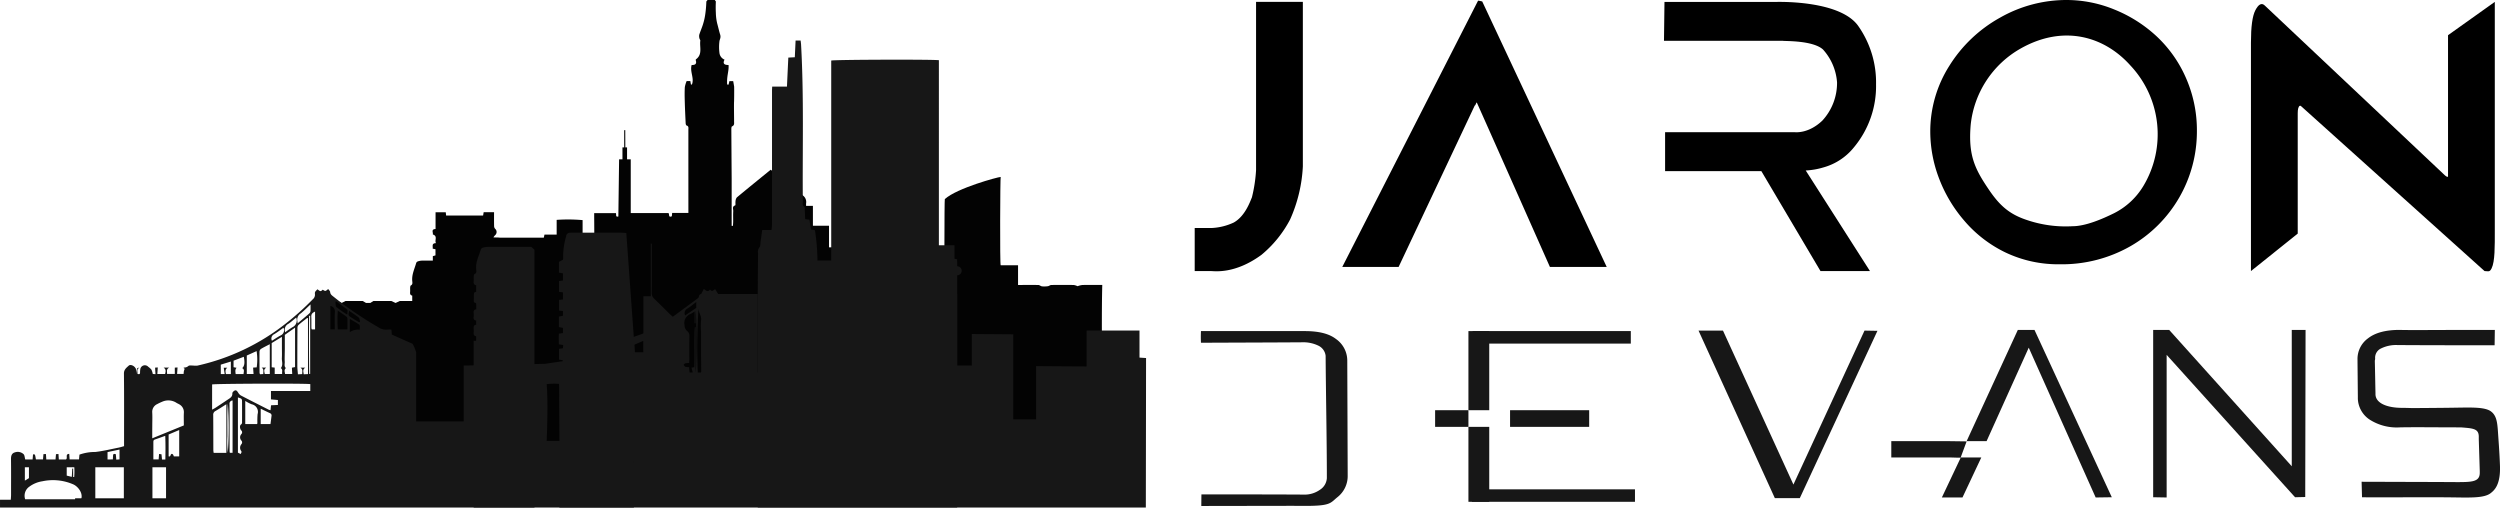 <svg xmlns="http://www.w3.org/2000/svg" width="553.859" height="112.438" viewBox="0 0 553.859 112.438">
  <g id="logo" transform="translate(-32.146 17.362)">
    <g id="Title" transform="translate(0.564 -27.844)">
      <g id="Jaron" transform="translate(296.261 10.623)">
        <path id="J" d="M309.857,10.935H320.22V47.372A32.583,32.583,0,0,1,317.4,59.134a25.484,25.484,0,0,1-6.351,7.841c-5.864,4.292-10.336,3.6-11.166,3.6h-3.623V61.025h3.875a12.968,12.968,0,0,0,4.762-1.2c2.575-1.419,3.687-4.788,4.036-5.573a32.807,32.807,0,0,0,.922-6.046V10.935Z" transform="translate(-296.261 -10.658)"/>
        <path id="A" d="M362.71,10.819l27.575,58.807H377.7S361.634,33.42,361.517,33.235s-.274.646-.472.646l-16.86,35.745h-12.48l30.086-58.991A8.708,8.708,0,0,1,362.71,10.819Z" transform="translate(-299.009 -10.635)"/>
        <path id="R" d="M444.211,21.5c-2.236-2.073-8.608-1.844-8.873-1.937H408.965l.11-8.625h24.989c.828,0,13.83-.277,17.869,5.235a21.733,21.733,0,0,1,4.015,13.04A21.164,21.164,0,0,1,451.011,43.2a13.145,13.145,0,0,1-6.7,4.4,16.48,16.48,0,0,1-3.945.688L454.6,70.572h-10.96l-13.1-22.139H409.212V39.808h28.744c.2,0,3.059.333,6.106-2.584a12.294,12.294,0,0,0,3.245-8.468A12.171,12.171,0,0,0,444.211,21.5Z" transform="translate(-305 -10.658)"/>
        <path id="O" d="M472.92,39.755a27.118,27.118,0,0,1,4.216-14.68,30.879,30.879,0,0,1,11.206-10.661,29.757,29.757,0,0,1,14.812-3.932,27.943,27.943,0,0,1,10.529,2.1,30.445,30.445,0,0,1,9.307,5.877,27.847,27.847,0,0,1,6.553,9.24,28.735,28.735,0,0,1,2.446,11.884,29.283,29.283,0,0,1-14.7,25.429,30.628,30.628,0,0,1-15.663,4.019,27.139,27.139,0,0,1-12.058-2.622,27.887,27.887,0,0,1-9.153-7.078,31.278,31.278,0,0,1-5.636-9.547A29.115,29.115,0,0,1,472.92,39.755Zm8.954-1.612c-.578,6.767.921,9.765,4.019,14.34,2.333,3.445,4.467,5.423,8.365,6.719a26.726,26.726,0,0,0,10.16,1.4c2.885,0,6.569-1.576,9.214-2.883a15.917,15.917,0,0,0,6.51-6.053,22.258,22.258,0,0,0-2.93-26.728c-5.758-6.406-14.757-9.059-24.234-3.726A22.015,22.015,0,0,0,481.874,38.144Z" transform="translate(-309.959 -10.623)"/>
        <path id="N" d="M560.946,33.95h-.2q-.448.28-.448,1.66V62.27l-10.363,8.3V19.929q0-5.257.971-7.126c.647-1.245,1.386-1.868,2.216-.946L592.947,49.4s.613.54.649.184V18.315l10.363-7.38V61.578c0,3.507.042,6.855-.7,8.371-.462.949-.739.623-1.569.623Z" transform="translate(-315.931 -10.658)"/>
      </g>
      <path id="Path_6" data-name="Path 6" d="M398.052,92.767V90H363l-.019,2.767Z" transform="translate(-5.173 -6.166)" fill="#171717"/>
      <path id="Path_7" data-name="Path 7" d="M362.859,128l-.022,2.767h36.126V128Z" transform="translate(-5.162 -9.112)" fill="#171717"/>
      <path id="Path_8" data-name="Path 8" d="M456.9,89.932,439.7,127H434.17L417.261,89.881h5.417l15.606,34.109,15.752-34.109Z" transform="translate(-9.382 -6.157)" fill="#171717"/>
      <path id="Path_9" data-name="Path 9" d="M463.559,114.362h12.956l3.733.051-1.317,3.558H483.5l-4.172,8.868h-4.567l4.172-8.817h-.66c-.244,0-.524-.008-.841-.026s-.622-.025-.915-.025H463.559Zm16.688,0,11.346-24.644h3.689l17.128,37.069-3.573.053L494.008,93.653l-9.34,20.709h-4.421Z" transform="translate(-12.972 -6.144)" fill="#171717"/>
      <path id="Path_10" data-name="Path 10" d="M526.452,89.718H530l27.156,30.206V89.718h3.059l-.074,37.017-2.254.052L529.438,95.245v31.593l-2.986-.053Z" transform="translate(-17.849 -6.144)" fill="#171717"/>
      <path id="Path_11" data-name="Path 11" d="M605.9,93.12c-10.149,0-17.952-.017-21.562-.052a7.547,7.547,0,0,0-3.587.748,2.263,2.263,0,0,0-1.317,2.243,1.719,1.719,0,0,1-.074.465c.049,2.061.1,5.064.146,7.16v.31c.049,1.993,2.631,2.991,5.9,2.991.635,0,1.365.018,2.2.051q7.832-.05,10.174-.1c2.879-.034,5.919-.146,7.257.8,1.546,1.1,1.486,3.024,1.719,6.228.305,4.206.346,6.4.346,6.4,0,3.69-1.209,4.858-2.112,5.543-1.29.981-3.917.968-6.99.934q-3.076-.051-7.246-.053c-2.782,0-12.4.054-14.232,0l-.09-3.43c7.128.026,18.408.053,21.128.078,3.367,0,5.05-.074,5.05-2.067v-.362l-.219-7.062v-.671c-.049-1.719-1.365-1.758-3.953-1.966h-.291q-1.829,0-6.587-.025t-6.663.025a11.142,11.142,0,0,1-6.771-1.779,5.83,5.83,0,0,1-2.524-4.512v-.464l-.074-7.825v-.361a5.63,5.63,0,0,1,2.306-4.769q2.379-1.88,6.99-1.882,1.829.053,6.625.026c3.194-.018,13.232-.026,14.5-.026Z" transform="translate(-21.653 -6.144)" fill="#171717"/>
      <path id="Path_12" data-name="Path 12" d="M330.175,96.493a5.848,5.848,0,0,0-2.5-4.742C326.068,90.515,323.743,90,320.717,90H297.762a25.412,25.412,0,0,0,0,2.581c7.807-.033,18.978-.068,22.443-.1a7.6,7.6,0,0,1,3.514.722,2.838,2.838,0,0,1,1.661,2.268c.049,7.7.272,19.071.272,26.735v.362a3.285,3.285,0,0,1-1.553,2.6,5.862,5.862,0,0,1-3.539,1.057c-3.416-.034-14.691-.052-22.693-.052-.016.264-.031,2.57-.031,2.57,8.345,0,19.759-.053,23.176-.019,5.532,0,5.4-.645,6.968-1.918a5.946,5.946,0,0,0,2.286-4.856v-.361Z" transform="translate(-0.113 -6.166)" fill="#171717"/>
      <path id="Path_13" data-name="Path 13" d="M354,109v3.69h7.38V109Z" transform="translate(-4.477 -7.639)" fill="#171717"/>
      <rect id="Rectangle_1" data-name="Rectangle 1" width="4.612" height="16.604" transform="translate(356.903 105.051)" fill="#171717"/>
      <path id="Path_14" data-name="Path 14" d="M366.612,90H362v17.527h4.612Z" transform="translate(-5.097 -6.166)" fill="#171717"/>
      <path id="Path_15" data-name="Path 15" d="M389.527,109H372v3.69h17.527Z" transform="translate(-5.873 -7.639)" fill="#171717"/>
    </g>
    <g id="BG" transform="translate(60.783 -15.545)">
      <path id="BG-core" d="M117.921,125.913v-1.725h55.255l18.96-.012s3.9.389,5.747-.523v-.837l-.7-.089V121.6l.634-.148v-1.027l-.642-.154v-1.116l.641-.153v-1.2l-.633-.181v-1.081l.633-.147v-1l-.633-.138v-1.047l.64-.175v-1.184l-.629-.142v-1.113l.629-.173v-1.285l-.638-.183v-1.1l.641-.18v-1.68l-.647-.176v-1.134l.637-.1v-1.6l-.627-.15v-1.042l.124.07c.166-.249.432-.488.463-.753.021-.181-.288-.4-.593-.53V100.49l.608-.113V99.331c-.964.008-.557-.708-.645-1.238l.65-.2v-1.21l-.61-.141v-1.11l.6-.115V94.285l-.609-.11V93.11c1.036-.06.545-.818.624-1.382l-.627-.137v-1.08l.619-.184v-1.31c-.952,0-.588-.7-.631-1.256,1.118-.049.555-.9.621-1.43.026-.208-.239-.452-.371-.68l-.227.069v-.991l.62-.5-.616-.467c.112-.345-.459-1.073.571-1.143v-.81l-.575-.183V80.534l.577-.155v-.972c-.876-.04-.582-.7-.6-1.266,1.035-.082.5-.859.628-1.4l-.619-.175V75.49c.82.032.6-.569.607-1.115-.6.01-.741-.376-.611-.872a.925.925,0,0,1,.585-.551V71.778l-.578-.135V70.528l.588-.17V69l-.622-.137c.088-.514-.305-1.187.734-1.218-.381-.626.467-1.534-.707-1.929.133-.412-.454-1.146.613-1.2V60.8h2.256c.025.227.051.458.082.727h8.193c.041-.237.081-.467.127-.736h2.3c0,1.084-.017,2.138.015,3.19a.98.98,0,0,0,.329.59.933.933,0,0,1-.065,1.273,3.086,3.086,0,0,0-.479.593c3.872,0-1.384.389-.246.389v3.364l.749.149v1.01l-.7.123v1.578l.683.116v1l-.708.148v1.28l.723.12v1.02l-.72.119v1.12l.721.067v.994l-.72.153v.918l.724.122V81.2l-.733.125v1.163l.71.1v1.058l-.728.078v.948l.73.106V85.8l-.717.131c-.02.251-.04.511-.063.815l.776.117v.993l-.717.134-.107.215.834.455v.906l-.8.12V91.3l.8.12v1.05l-.786.075v1.246l.788.084v1.04l-.792.12v1.14l.776.094v1.052l-.825.084v.937l.835.075v1.074l-.834.061v1.18l.83.112V101.9l-.837.073v.96l.831.083v1.063l-.825.077c-.013.263-.026.52-.036.735.32.351.031,0,.031,0l22.738.077s.075-37.88,0-43.042c0-.293,0-.586,0-.921h4.831c.017.232.034.463.051.685.748.292.779-.2.743-.7h10.819c.291.209-.1,1.068.76.7.02-.211.041-.443.069-.739h4.068V99.335l3.583-.077V70.331s.029-.423-.577-.623a2.482,2.482,0,0,0-.846-.179c-.486-.113-.342-.955-.342-.955h3.765v-4.76s3.721,0,3.814,0c.017-.323.048-.646.051-.969.008-.761-.033-1.525.016-2.283.029-.438-.324-1.028.435-1.284.113-.038.014-.612.073-.928a1.514,1.514,0,0,1,.3-.842c2.465-2.048,4.958-4.064,7.486-6.122.2.146.4.271.586.419,2.13,1.732,4.24,3.49,6.4,5.186a1.77,1.77,0,0,1,.866,1.822,3.724,3.724,0,0,0,0,.572h1.507v4.4h3.566v4.794h3.824c.287.621-.086.8-.477.955-.362.148-.6.3-.6.8.025,5.875.016,11.749.017,17.624,0,.1-.018,7.414,0,7.59l38.977-.02V76.92s3.162-.029,4.647,0c.268.006.525.272.8.3a5.5,5.5,0,0,0,1.294-.032c.263-.034.508-.266.763-.27q2.489-.039,4.977,0a3.068,3.068,0,0,1,.843.268,4.626,4.626,0,0,1,1.06-.268c1.434-.033,2.87-.013,4.414-.013-.316,11.492.316,35.7,0,47.209h7.537v1.8Z" transform="translate(-129.921 -15.596)" fill="#030303" fill-rule="evenodd"/>
      <path id="BG-01" d="M253.789,42.506c0-.356.125-.764-.4-.926-.11-.033-.195-.312-.2-.482-.08-1.621-.157-3.243-.2-4.865-.03-1.043-.046-2.09.012-3.131a6.18,6.18,0,0,1,.405-1.362h.817c.041.232.088.5.135.769l.219-.008c.565-1.412-.5-2.846-.061-4.321.622.013,1.191-.122.919-1.02-.022-.071-.017-.2.026-.234,1.523-1.095.772-2.729.973-4.132.022-.151-.157-.321-.186-.492a1.876,1.876,0,0,1-.049-.823c.256-.816.617-1.6.86-2.42a13.644,13.644,0,0,0,.507-2.385c.168-1.172.206-2.565.206-2.565l.264-.33h1.608l.234.33a24.079,24.079,0,0,0,0,2.565,10.98,10.98,0,0,0,.317,2.385c.147.5.474,1.926.65,2.42a1.514,1.514,0,0,1,0,.823l-.155.492a10.179,10.179,0,0,0,0,2.815,1.821,1.821,0,0,0,.965,1.317s.175-.111.071.234c0,0-.254.478,0,.766s.961.253.961.253c.131,1.284-.431,2.4-.31,4.313l.31.051.195-.789h.835c.082.4.214,1.225.214,1.225s.029,1.13-.016,3.252c-.053.539.012,3.841,0,4.385-.01.439.142.929-.466,1.168-.117.046-.141.43-.14.659.02,3.625.071,10.875.071,10.875v72.594h-9.584S253.793,47.607,253.789,42.506Z" transform="translate(-129.921 -15.596)" fill="#030303" fill-rule="evenodd"/>
      <path id="BG-02" d="M310.605,57.881c2.695-2.433,11.781-4.9,12.377-4.9-.115.049-.2,19.621,0,19.566h3.844v53.368H310.605S310.385,58.2,310.605,57.881Z" transform="translate(-129.921 -15.596)" fill="#030303" fill-rule="evenodd"/>
      <path id="BG-03" d="M172.729,80.461h3.31l.927.438.871-.438h3.808l.737.438h.935l.7-.438h3.957l.951.438.929-.438h3.036c-.251,14.569,0,44.9,0,44.9H172.711Z" transform="translate(-129.921 -15.596)" fill="#030303" fill-rule="evenodd"/>
      <path id="BG-04" d="M207.154,123.652v-.837l-.7-.089V121.6l.634-.148v-1.027l-.642-.154v-1.116l.641-.153v-1.2l-.633-.181v-1.081l.633-.147v-1l-.633-.138v-1.047l.64-.175v-1.184l-.629-.142v-1.113l.629-.173v-1.285l-.638-.183v-1.1l.641-.18v-1.68l-.647-.176v-1.134l.637-.1v-1.6l-.627-.15v-1.042c.042.023.6-.023.637,0a3.235,3.235,0,0,0,.078-1.213,1.228,1.228,0,0,1-.721,0V100.49l.608-.113V99.331c-.964.008-.557-.708-.645-1.238l.65-.2v-1.21l-.61-.141v-1.11l.6-.115V94.285l-.609-.11V93.11c1.036-.06.545-.818.624-1.382l-.627-.137v-1.08l.619-.184v-1.31c-.952,0-.588-.7-.631-1.256,1.118-.049.555-.9.621-1.43.026-.208-.239-.452-.371-.68l-.227.069v-.991l.62-.5-.616-.467c.112-.345-.459-1.073.571-1.143v-.81l-.575-.183V80.534l.577-.155v-.972c-.876-.04-.582-.7-.6-1.266,1.035-.082.5-.859.628-1.4l-.619-.175V75.49c.82.032.6-.569.607-1.115-.6.01-.741-.376-.611-.872a.925.925,0,0,1,.585-.551V71.778l-.578-.135V70.528l.588-.17V69l-.622-.137c.088-.514-.305-1.187.734-1.218a9.78,9.78,0,0,1,0-1.894h3.393c0,1.084.222.4,0,.682h11.224l.147-.682H225.2v3.364l.749.149v1.01l-.7.123v1.578l.683.116v1l-.708.148v1.28l.723.12v1.02l-.72.119V76.9l.721.067v.994l-.72.153v.918l.724.122v.972l-.733.125v1.163l.71.1V82.58l-.728.078v.948l.73.106v1.02l-.717.131c-.02.251-.04.511-.063.815l.776.117v.993l-.717.134c-.035.072.039.972,0,1.044.254.138.412.02.738.2v.906a7.1,7.1,0,0,0-.724.183,5.109,5.109,0,0,0-.087.973l.8.12v1.05l-.786.075v1.246l.788.084v1.04l-.792.12V95.1l.776.094v1.052l-.825.084v.937l.835.075v1.074l-.834.061v1.18l.83.112v1.056l-.837.073v.96l.831.083V103l-.825.077c-.013.263-.036.735-.036.735h.862v22.1H207.178Z" transform="translate(-129.921 -15.596)" fill="#030303" fill-rule="evenodd"/>
      <path id="BG-05" d="M157.894,93.192v-.936c-.391-.037-.5-.313-.463-.709a5.889,5.889,0,0,0,0-.818c-.022-.4.02-.743.473-.785V89.1c-.376-.066-.524-.311-.476-.722a3.937,3.937,0,0,0,0-.818c-.037-.4.065-.675.49-.737,0-.333.008-.629,0-.925,0-.117-.028-.313-.086-.334-.208-.074-.4-.116-.384-.421.02-.543.007-1.089.053-1.63.008-.089.252-.154.4-.238v-1.32c-.378-.061-.518-.327-.474-.756.035-.344-.007-.7.016-1.041.01-.16.054-.409.15-.455.4-.193.359-.556.321-.886-.17-1.479.489-2.75.867-4.091a.582.582,0,0,1,.331-.338,3.189,3.189,0,0,1,.94-.184q3.537-.022,7.074,0c.552,0,1.165,0,1.165,0l.583.57V127.9H157.432V93.192Z" transform="translate(-95.209 -18.283)" fill="#030303" fill-rule="evenodd"/>
      <path id="BG-06" d="M255.409,43.415V27.186h-.818V24.548h-.383l-.013-3.834-.238.017v3.817h-.384v2.638h-.743s-.267,20.22-.35,27.783c0,.283.166.619-.32.813-.087.035-.069.251-.076.384-.03.519-.05,1.037-.074,1.573l-.869.079-.3,1.554-.811.108a26.019,26.019,0,0,0-.467,6.625h-4.82V40.653a36.98,36.98,0,0,0-5.747-.055V61.853h-3.155c-.016,1.706-.008.46-.008,2.147l-.529.073c.044.342-.051.707,0,1.105-1.235,0-1.25,1.432,0,1.432v36.712h20.106Z" transform="translate(-144.308 6.295)" fill="#030303" fill-rule="evenodd"/>
    </g>
    <g id="FG">
      <path id="FG-Core" d="M52.5,132.94v-1.723H54.89c.024-.424.058-.738.058-1.052,0-2.638.022-5.276-.011-7.914-.009-.714.121-1.315.847-1.522a1.89,1.89,0,0,1,1.937.392c.244.25.243.739.367,1.169h1.633c.031-.38.061-.748.091-1.112.449-.063.449-.063.64,1.1h1.571c.032-.369.065-.736.1-1.161l.553-.029c.027.424.051.793.077,1.2H64.8c.032-.375.064-.741.1-1.167l.552-.033c.028.424.052.793.079,1.2h1.587c.456-.307-.257-1.2.718-1.23.029.425.055.8.084,1.22H70c.035-.387.069-.754.1-1.055a10.357,10.357,0,0,1,3.532-.589c1.722-.2,3.419-.619,5.123-.957.395-.078.78-.207,1.227-.328v-.912c0-5.059.028-10.118-.027-15.177-.01-.889.568-1.288,1.048-1.739.462-.435,1.511.159,1.644.86a8.558,8.558,0,0,1,.064.919c.12-1.308.12-1.308.662-1.317-.7.337-.354.89-.421,1.347.361.133.555.09.574-.264a4.806,4.806,0,0,1,.061-.81,1.018,1.018,0,0,1,1.749-.5,4.224,4.224,0,0,1,.694.622,4.057,4.057,0,0,1,.317.974l.6.048c-.031-.516-.058-.954-.087-1.448l.593-.045-.095,1.46h1.721c.1-.485.305-.99-.324-1.417h1.234c-.72.341-.439.873-.483,1.4h1.719v-1.4l.609-.04c-.033.488-.064.926-.1,1.441h1.443a5.615,5.615,0,0,1,.057-.616,4.016,4.016,0,0,1,.186-.534l-.256-.174c.049-.044.081-.1.116-.1a1.332,1.332,0,0,0,.943-.336c.214-.193.7-.1,1.068-.1a5.255,5.255,0,0,0,.937.013A48.585,48.585,0,0,0,115.783,92.2a59.143,59.143,0,0,0,6.006-5.389,1.309,1.309,0,0,0,.485-1.132c-.052-.513.035-.572.557-1.086.669.522.7.525,1.159.09.2.1.407.287.593.268s.38-.238.631-.413c.155.228.41.435.428.663.046.55.437.776.792,1.065A78.03,78.03,0,0,0,136.4,93.05a2.907,2.907,0,0,0,1.849.481,8.925,8.925,0,0,1,.969-.006c.033.41.057.7.089,1.1,1.51.675,3.039,1.372,4.583,2.036a7.925,7.925,0,0,1,.8,1.883v15.323h10.535V101.49l17.983-.381,3.982-.59c0-.061,17.141-5.8,17.85-6.155V86.132h1.637V74.486l.209-.006v.81c0,3.346.011,6.691-.011,10.036a1.685,1.685,0,0,0,.559,1.355c1.2,1.143,2.367,2.324,3.548,3.489.153.151.322.286.575.509,1.837-1.355,3.672-2.7,5.5-4.064a.8.8,0,0,0,.3-.453c.045-.276.13-.443.422-.508.089-.02.15-.2.21-.308.139-.255.27-.515.442-.845.462.373.889.806,1.353.165.475.392.475.392,1.148-.116l.667,1.087h8.775v17.394l5.842-.056V78.21h14.616V96.861h6.823V85.637h16.9V101.49h3.236V94.5l9.185.068v18.833h5.061V101.615s9.12.071,11.19.071V93.728h11.72v6l1.452.094c0,5.141-.049,33.115-.049,33.115h-.688Zm46.99-21.678c.3-.168.541-.284.762-.428.909-.6,1.815-1.2,2.714-1.806.5-.336,1.055-.609,1.006-1.39-.013-.2.3-.513.528-.614.369-.161.561.165.751.447a1.829,1.829,0,0,0,.572.627c2.07,1.08,4.154,2.132,6.237,3.186a1.792,1.792,0,0,0,.375.093c.04-.39.074-.73.11-1.086l1.519-.073v-1.1l-1.536-.132V107.12h8.713V105.6c-1.328-.182-21.189-.1-21.749.075C99.488,107.508,99.488,109.342,99.488,111.262ZM73.614,131.143c2.123.056,4.214.018,6.321.029v-7.145H73.614Zm-15.542-.034H70.478c.492-1.372-.75-2.9-1.815-3.326a11.25,11.25,0,0,0-6.773-.658A6.491,6.491,0,0,0,59,128.319,2.443,2.443,0,0,0,58.072,131.109Zm28.153-13.5,7-2.857c0-1.039-.04-1.961.011-2.88a1.955,1.955,0,0,0-1.1-1.831c-.159-.1-.341-.168-.5-.265a3.3,3.3,0,0,0-3.213-.268,10.314,10.314,0,0,0-1.1.524,1.876,1.876,0,0,0-1.1,1.817c.059,1,.013,2.008.013,3.013C86.225,115.7,86.225,116.538,86.225,117.608Zm91.055-9.733a4.973,4.973,0,0,0-.726-2.124.423.423,0,0,0-.313-.211,13.659,13.659,0,0,0-2.632.067c.38,4.26,0,12.58,0,12.58h3.613C177.222,117.586,177.236,109.666,177.28,107.875Zm-74.636,12.963V110.061c-.86.538-1.623,1.045-2.415,1.5a.911.911,0,0,0-.494.92c.022,2.6.017,5.207.028,7.81a3.978,3.978,0,0,0,.078.546ZM120.731,91.02l-.173-.077c-.653.521-1.321,1.024-1.946,1.577a.964.964,0,0,0-.213.653q-.034,4.192-.029,8.385c0,.609.082,1.217.129,1.873l.958-.051c-.026-.547.217-1.06-.421-1.426h1.11c-.677.39-.415.92-.369,1.471l.954-.042ZM86.268,124.028v7.08h3.016v-7.08ZM206.382,89.5a7.864,7.864,0,0,1-.861.542,2.144,2.144,0,0,0-1.359,2.522,1.65,1.65,0,0,0,.556,1.27,1.319,1.319,0,0,1,.51,1.2c-.029,1.711-.01,3.423-.013,5.135,0,.237-.027.475-.045.756a4.4,4.4,0,0,0-.833.064c-.145.039-.371.247-.352.332a.67.67,0,0,0,.35.435,3.341,3.341,0,0,0,.828.082c.034.409.065.777.1,1.175h.7c-.1-.4-.19-.724-.281-1.071l.632-.084c.1-2.978-.069-5.93.111-8.871l.18,0v9.975c.25-.625.258-12.978-.032-13.606v2.762l-.19-.006C206.382,91.3,206.382,90.471,206.382,89.5Zm-88.516,3.591L115.6,94.688v1.456c0,.516,0,1.031,0,1.547,0,.488-.021.976-.025,1.464s-.028.979.007,1.465-.2,1.018.253,1.427c-.458.4-.231.866-.187,1.309h1.589c-.026-.516-.049-.955-.071-1.393l.7-.135C117.866,98.938,117.866,96.093,117.866,93.095Zm-3.146,8.966c.558-.728.183-1.5.223-2.222.044-.785.01-1.574.01-2.361V95.125L112.69,96.51v5.357l.666.079v1.422h1.657C114.915,102.879,115.222,102.4,114.72,102.061Zm-2.452-5.3c-.707.371-1.339.674-1.938,1.034a.8.8,0,0,0-.339.568c-.021,1.6,0,3.2.011,4.8,0,.07.066.139.126.259l.7-.051c-.016-.528.2-1.026-.352-1.418h.982c-.484.433-.5.519-.3,1.414h1.112C112.268,101.163,112.268,99.027,112.268,96.762ZM89.857,121.6c.373.11.369-.13.464-.331.142-.3.391-.275.564.033a2.3,2.3,0,0,1,.125.313H92.2V115.77l-2.346.993Zm19.573-7.146c.048-.092.093-.138.094-.184a16.284,16.284,0,0,1,.046-2.025,1.713,1.713,0,0,0-1.323-2.178,8.407,8.407,0,0,1-1.412-.739v5.126Zm-20.3,7.855c.033-1.727.057-3.435-.023-5.248-.848.3-1.583.567-2.319.824-.294.1-.313.337-.313.59q0,1.181,0,2.363v1.446h1.17c.032-.417.06-.786.093-1.207l.539.071c.042.427.077.794.113,1.163ZM207.784,103.03a1.825,1.825,0,0,0,.069-.344c-.01-1.149-.035-2.3-.04-3.447-.008-1.739,0-3.478,0-5.217a17.667,17.667,0,0,1,0-2.6c.14-.943-.553-1.59-.57-2.584a141.565,141.565,0,0,0-.161,14.2ZM105.813,121.088c.259-.478.259-.478.015-.834a1.214,1.214,0,0,1,.133-1.325.592.592,0,0,0,.043-.79,1.052,1.052,0,0,1-.043-1.452.569.569,0,0,0-.022-.84c-.307-.326-.382-1.061-.068-1.285s.247-.451.249-.7c.009-1.412.007-2.824,0-4.236,0-.782-.007-.782-.913-1.077v12.236Zm3.556-19.2a12.143,12.143,0,0,0-.022-3.6l-2.175.975v4.1h1.5c-.037-.509-.069-.948-.1-1.419Zm-5.345,7.342a.7.7,0,0,0-.679.8c.016,1.112.015,2.225.015,3.337q0,3.541,0,7.082a2.127,2.127,0,0,0,.063.373h.6C104.025,116.936,104.025,113.094,104.025,109.225Zm2.486-9.686-2.269.864v1.444l.675.136c-.409.439-.246.907-.213,1.392h1.754c.015-.5.285-1-.3-1.323C106.664,101.6,106.768,100.9,106.511,99.54Zm22.962-6.063c0-.855.006-1.636-.006-2.416a.5.5,0,0,0-.137-.357c-.62-.455-1.256-.888-1.992-1.4a31.92,31.92,0,0,0,0,4.175Zm-19.216,17.577v3.4h2.164c.081-.622.162-1.2.228-1.781a.549.549,0,0,0-.349-.647C111.637,111.735,110.99,111.405,110.257,111.054Zm-8.844-7.686h.862c-.076-.512-.142-.953-.21-1.407h.794c-.547.427-.407.909-.31,1.413h1.093V100.6l-2.23.689C101.413,101.992,101.413,102.637,101.413,103.368Zm25.248-9.9c0-1.314-.042-2.554.016-3.79a1.2,1.2,0,0,0-.984-1.4v5.187Zm-8.226-1.336c.946-.8,1.8-1.5,2.628-2.23a.783.783,0,0,0,.225-.491c.031-.444.01-.892.01-1.475-.809.75-1.464,1.438-2.2,2.017a1.611,1.611,0,0,0-.707,1.741C118.4,91.77,118.406,91.852,118.435,92.129ZM77.5,122.286c.015-.3.03-.565.042-.828.02-.466.279-.429.615-.324.034.4.065.771.1,1.2l.72-.057V120.1l-2.654.56v1.63Zm54.71-28.726c-.05-.544.17-.963-.239-1.225-.629-.4-1.281-.767-1.967-1.173v2.917A3.144,3.144,0,0,1,132.211,93.56Zm62.8,2.464-1.946.838c.033.588.063,1.117.1,1.679h1.85C195.009,97.71,195.009,96.935,195.009,96.023Zm-76.888-5.166c-.621.5-1.154,1-1.759,1.4a1.464,1.464,0,0,0-.678,1.856,17.324,17.324,0,0,1,1.6-1.116A1.666,1.666,0,0,0,118.121,90.858ZM102.978,109.84a36.074,36.074,0,0,0-.118,3.687c0,1.22.013,2.44.009,3.659a21.825,21.825,0,0,0,.1,3.616A76.847,76.847,0,0,0,102.978,109.84Zm12.329-16.73c-.729.512-1.364,1.013-2.052,1.423a1.062,1.062,0,0,0-.514,1.461c.642-.4,1.236-.814,1.874-1.147A1.277,1.277,0,0,0,115.308,93.109ZM121,103.345l.213,0V90.464l-.237,0C120.942,94.756,120.943,99.05,121,103.345Zm6.009-16.064-.2.061c.068.407-.008.978.232,1.191a23.541,23.541,0,0,0,2.322,1.645l.136-.111c-.138-.36.214-.783-.233-1.109C128.51,88.406,127.763,87.841,127.011,87.281Zm79.745,1.43v-1.3c-.7.527-1.3,1.039-1.954,1.45a1.129,1.129,0,0,0-.513,1.518ZM122.3,93.473V89.533c-.554.238-.864.515-.835,1.11.04.838.013,1.679.023,2.518a1.316,1.316,0,0,0,.083.311ZM67.28,124.029v1.843l1.122.279c.038-.681.07-1.255.1-1.828h.206v1.857h.226a13.322,13.322,0,0,0,.022-2.153Zm64.789-32.121.207-.116c-.094-.316-.088-.752-.3-.928-.657-.549-1.4-1-2.136-1.511-.187.92-.185,1.044.232,1.321C130.724,91.107,131.4,91.5,132.069,91.908ZM58.006,124.026v2.957l.905-.552v-2.405Z" transform="translate(-20.352 -37.865)" fill="#171717" fill-rule="evenodd"/>
      <path id="FG-01" d="M220.371,85.263s.053-6.006.065-8.725a1.577,1.577,0,0,1,.328-1.268c.232-.245.172-.773.23-1.175.123-.856.238-1.712.365-2.636h2.062c.041-.41.1-.753.105-1.1q.009-10.361.006-20.723,0-4.528,0-9.056c0-.266.024-.533.041-.894h3.271c.1-2.2.2-4.3.3-6.425l1.439-.076c.058-1.243.114-2.454.172-3.7h1.117c.035.322.084.635.1.95.647,11.576.284,23.162.384,34.744,0,.4-.183.867.351,1.139.1.049.076.352.084.538.032.726.054,1.453.081,2.2l.953.11.331,2.178.889.152a46.367,46.367,0,0,1,.512,9.283h3.093V33.92c.626-.211,22.621-.275,23.851-.078V74.833h3.46c.017,2.39.009.645.009,3.008l.58.1c-.048.479.056.991,0,1.548a1,1,0,1,1,0,2.007v51.439H220.371Z" transform="translate(-20.352 -37.865)" fill="#171717" fill-rule="evenodd"/>
      <path id="FG-02" d="M157.978,96.007V94.982c-.46-.04-.584-.343-.544-.776a6,6,0,0,0,0-.9c-.026-.437.023-.814.556-.86v-.927a.617.617,0,0,1-.56-.791,4.017,4.017,0,0,0,0-.9c-.043-.434.076-.739.577-.807,0-.365.01-.689,0-1.014-.006-.128-.033-.343-.1-.366-.244-.081-.465-.127-.451-.461.023-.6.008-1.193.063-1.786.009-.1.3-.169.473-.261V83.694c-.444-.066-.61-.358-.558-.828.041-.376-.008-.761.019-1.141.012-.175.064-.448.177-.5.474-.211.422-.609.377-.971-.2-1.62.575-3.013,1.02-4.482a.661.661,0,0,1,.39-.37,4,4,0,0,1,1.106-.2q4.162-.024,8.323,0c.649,0,1.37,0,1.37,0l.686.625V132.94H157.434V96.007Z" transform="translate(-20.352 -37.865)" fill="#171717" fill-rule="evenodd"/>
      <path id="FG-03" d="M177.215,101.152c0-.061-.025-.754-.027-.814-.135-.033-.269-.073-.406-.1s-.263-.038-.441-.063v-2.39l.874-.129c.016-.214.034-.443.054-.718l-.94-.141a20.539,20.539,0,0,1-.022-2.371l.913-.133V93.141l-.9-.17V90.629l.9-.165V89.411l-.873-.107V86.942l.868-.093V85.277l-.878-.12V82.761l.878-.11V81.066l-.884-.165V78.519l.873-.469a1.081,1.081,0,0,0,.054-.3,16.209,16.209,0,0,1,.667-4.9.837.837,0,0,1,.878-.793,4.908,4.908,0,0,1,.571-.01q5.263,0,10.526,0c.427,0,.854.046,1.352.075.561,7.785,1.117,15.5,1.679,23.3-.064.121-.024,37.46,0,37.522H176.41c.168.219-.087-31.342-.069-31.595A3.1,3.1,0,0,1,177.215,101.152Z" transform="translate(-20.352 -37.865)" fill="#171717" fill-rule="evenodd"/>
    </g>
  </g>
</svg>
